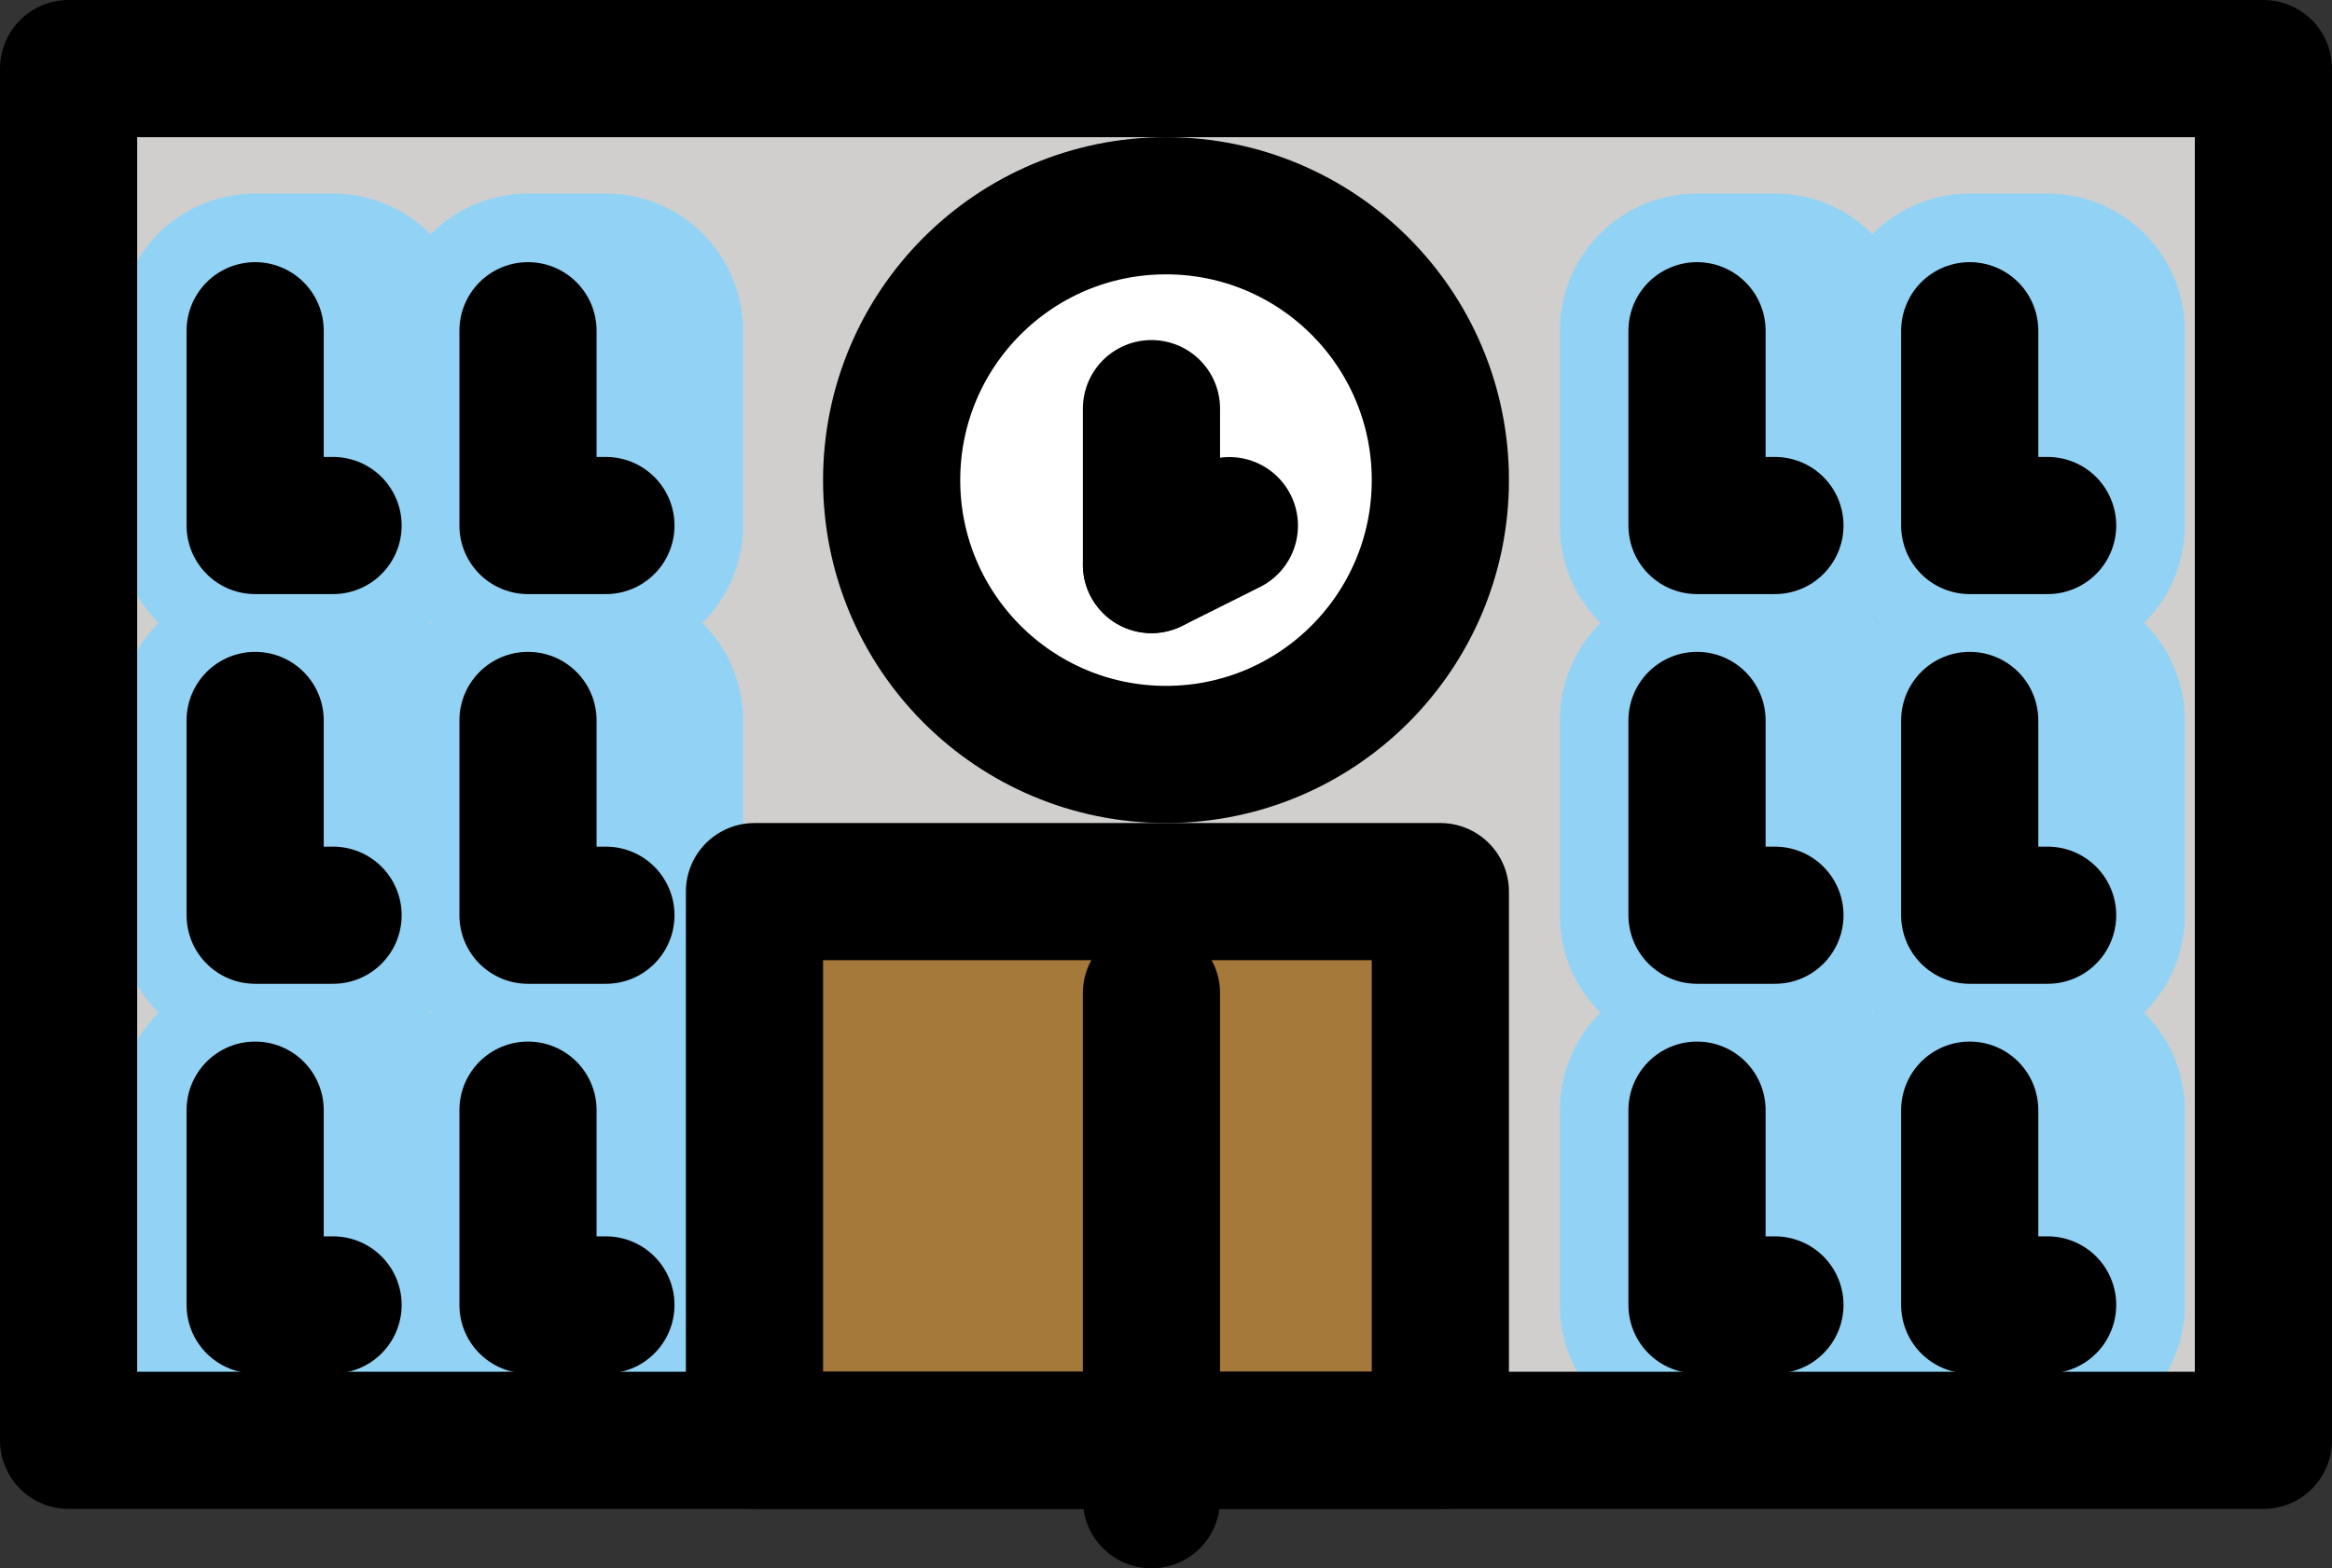 <svg xmlns="http://www.w3.org/2000/svg" width="17" height="11.433" viewBox="0 0 17 11.433"><rect x="0" y="0" width="17" height="11.433" fill="#333333" stroke="none"/><defs><style>.a{fill:#d0cfce;}.b{fill:#a57939;}.c{fill:#fff;}.d,.e,.f{fill:none;stroke-linecap:round;stroke-linejoin:round;}.d{stroke:#92d3f5;stroke-width:2px;}.d,.e{stroke-miterlimit:10;}.e,.f{stroke:#000;}</style></defs><g transform="translate(0.5 0.864)"><g transform="translate(0 0)"><rect class="a" width="16" height="10" transform="translate(0 -0.364)"/><rect class="b" width="5" height="4" transform="translate(5 5.636)"/><circle class="c" cx="2" cy="2" r="2" transform="translate(6 0.636)"/><rect class="d" width="0.568" height="1.42" transform="translate(3.349 7.229)"/><rect class="d" width="0.568" height="1.42" transform="translate(1.36 7.229)"/><rect class="d" width="0.568" height="1.42" transform="translate(3.349 4.388)"/><rect class="d" width="0.568" height="1.42" transform="translate(1.36 4.388)"/><rect class="d" width="0.568" height="1.42" transform="translate(3.349 1.547)"/><rect class="d" width="0.568" height="1.42" transform="translate(1.36 1.547)"/><rect class="d" width="0.568" height="1.42" transform="translate(13.859 7.229)"/><rect class="d" width="0.568" height="1.42" transform="translate(11.871 7.229)"/><rect class="d" width="0.568" height="1.42" transform="translate(13.859 4.388)"/><rect class="d" width="0.568" height="1.42" transform="translate(11.871 4.388)"/><rect class="d" width="0.568" height="1.42" transform="translate(13.859 1.547)"/><rect class="d" width="0.568" height="1.42" transform="translate(11.871 1.547)"/></g><g transform="translate(0 0)"><rect class="e" width="16" height="10" transform="translate(0 -0.364)"/><rect class="e" width="5" height="4" transform="translate(5 5.636)"/><line class="e" y1="3.693" transform="translate(7.894 6.376)"/><circle class="f" cx="2" cy="2" r="2" transform="translate(6 0.636)"/><line class="f" y1="1.136" transform="translate(7.894 2.115)"/><line class="f" y1="0.284" x2="0.568" transform="translate(7.894 2.968)"/><path class="e" d="M20.568,44.42H20V43" transform="translate(-16.651 -35.771)"/><path class="e" d="M13.568,44.42H13V43" transform="translate(-11.64 -35.771)"/><path class="e" d="M20.568,34.42H20V33" transform="translate(-16.651 -28.612)"/><path class="e" d="M13.568,34.42H13V33" transform="translate(-11.64 -28.612)"/><path class="e" d="M20.568,24.42H20V23" transform="translate(-16.651 -21.453)"/><path class="e" d="M13.568,24.42H13V23" transform="translate(-11.64 -21.453)"/><path class="e" d="M57.568,44.42H57V43" transform="translate(-43.141 -35.771)"/><path class="e" d="M50.568,44.42H50V43" transform="translate(-38.129 -35.771)"/><path class="e" d="M57.568,34.42H57V33" transform="translate(-43.141 -28.612)"/><path class="e" d="M50.568,34.42H50V33" transform="translate(-38.129 -28.612)"/><path class="e" d="M57.568,24.42H57V23" transform="translate(-43.141 -21.453)"/><path class="e" d="M50.568,24.42H50V23" transform="translate(-38.129 -21.453)"/></g></g></svg>